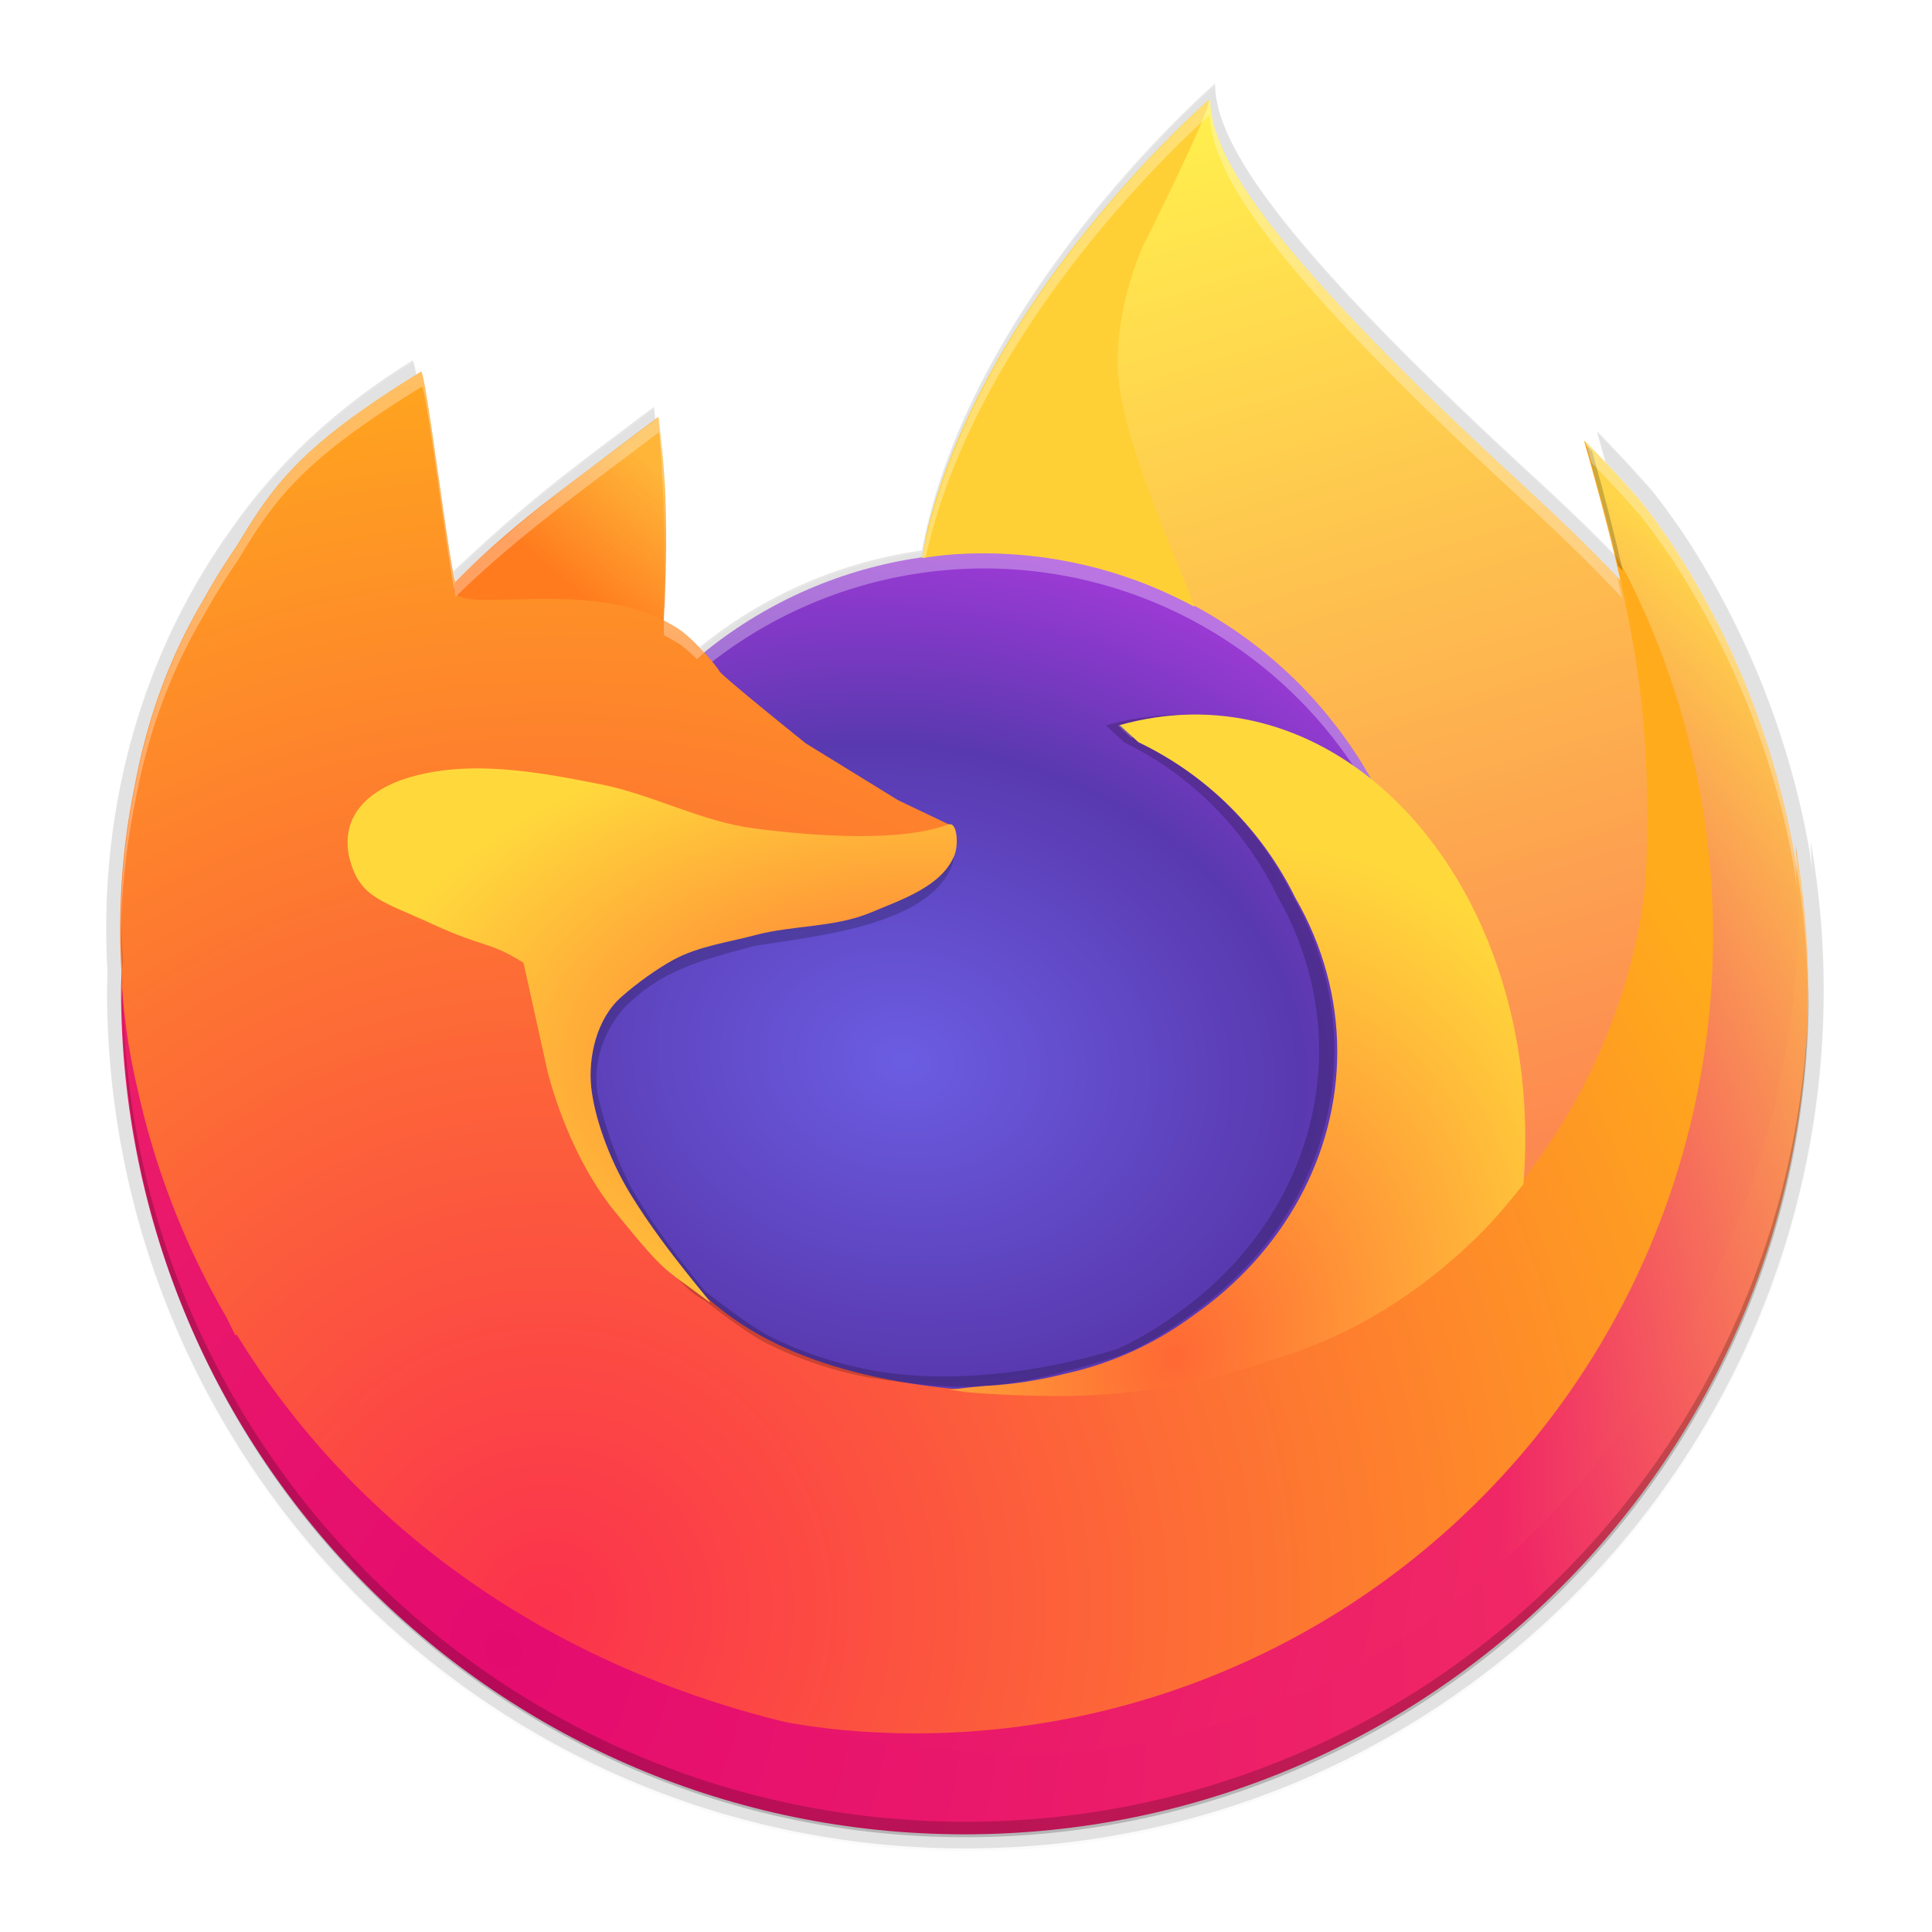 <?xml version="1.0" encoding="UTF-8" standalone="no"?>
<svg
   xmlns:dc="http://purl.org/dc/elements/1.1/"
   xmlns:cc="http://creativecommons.org/ns#"
   xmlns:rdf="http://www.w3.org/1999/02/22-rdf-syntax-ns#"
   xmlns:svg="http://www.w3.org/2000/svg"
   xmlns="http://www.w3.org/2000/svg"
   xmlns:xlink="http://www.w3.org/1999/xlink"
   xmlns:sodipodi="http://sodipodi.sourceforge.net/DTD/sodipodi-0.dtd"
   xmlns:inkscape="http://www.inkscape.org/namespaces/inkscape"
   width="256"
   height="256"
   version="1.1"
   viewBox="0 0 67.73 67.73"
   id="svg228"
   sodipodi:docname="firefox.svg"
   inkscape:version="0.92.4 (5da689c313, 2019-01-14)">
  <sodipodi:namedview
     pagecolor="#ffffff"
     bordercolor="#666666"
     borderopacity="1"
     objecttolerance="10"
     gridtolerance="10"
     guidetolerance="10"
     inkscape:pageopacity="0"
     inkscape:pageshadow="2"
     inkscape:window-width="1920"
     inkscape:window-height="1016"
     id="namedview230"
     showgrid="false"
     inkscape:zoom="3.2773439"
     inkscape:cx="55.234807"
     inkscape:cy="103.58998"
     inkscape:window-x="0"
     inkscape:window-y="27"
     inkscape:window-maximized="1"
     inkscape:current-layer="layer1"
     showguides="false" />
  <defs
     id="defs193">
    <linearGradient
       id="linearGradient1885"
       inkscape:collect="always">
      <stop
         id="stop1881"
         offset="0"
         style="stop-color:#fb324d;stop-opacity:1" />
      <stop
         id="stop1883"
         offset="1"
         style="stop-color:#ffab1c;stop-opacity:1" />
    </linearGradient>
    <linearGradient
       inkscape:collect="always"
       id="linearGradient1858">
      <stop
         style="stop-color:#ff5236;stop-opacity:1"
         offset="0"
         id="stop1854" />
      <stop
         style="stop-color:#ffab1c;stop-opacity:1"
         offset="1"
         id="stop1856" />
    </linearGradient>
    <linearGradient
       inkscape:collect="always"
       id="linearGradient1850">
      <stop
         style="stop-color:#ff7b1e;stop-opacity:1"
         offset="0"
         id="stop1846" />
      <stop
         style="stop-color:#feb83b;stop-opacity:0.886"
         offset="1"
         id="stop1848" />
    </linearGradient>
    <linearGradient
       inkscape:collect="always"
       id="linearGradient1821">
      <stop
         style="stop-color:#e40b6f;stop-opacity:1"
         offset="0"
         id="stop1817" />
      <stop
         id="stop1825"
         offset="0.627"
         style="stop-color:#f02766;stop-opacity:1" />
      <stop
         style="stop-color:#ffd54a;stop-opacity:1"
         offset="1"
         id="stop1819" />
    </linearGradient>
    <radialGradient
       gradientUnits="userSpaceOnUse"
       gradientTransform="matrix(-4.8906e-8,-2.852,3.756,0,674.001,398.263)"
       r="23"
       cy="-2.065"
       cx="26.617"
       id="radialGradient1745">
      <stop
         offset="0"
         id="stop1741"
         style="stop-color:#ff6834;stop-opacity:1" />
      <stop
         style="stop-color:#ffd93c;stop-opacity:1"
         offset="1"
         id="stop1743" />
    </radialGradient>
    <linearGradient
       inkscape:collect="always"
       id="linearGradient1717">
      <stop
         style="stop-color:#6b5de2;stop-opacity:1"
         offset="0"
         id="stop1711" />
      <stop
         id="stop1713"
         offset="0.527"
         style="stop-color:#5939af;stop-opacity:1" />
      <stop
         style="stop-color:#b83ae5;stop-opacity:1"
         offset="1"
         id="stop1715" />
    </linearGradient>
    <linearGradient
       id="linearGradient1110">
      <stop
         offset="0"
         id="stop1106"
         style="stop-color:#5f4ab8;stop-opacity:1" />
      <stop
         style="stop-color:#7471e0;stop-opacity:1"
         id="stop1112"
         offset="0.476" />
      <stop
         offset="1"
         id="stop1108"
         style="stop-color:#af51e1;stop-opacity:1" />
    </linearGradient>
    <linearGradient
       inkscape:collect="always"
       id="linearGradient1806">
      <stop
         style="stop-color:#e9704a;stop-opacity:1"
         offset="0"
         id="stop1802" />
      <stop
         id="stop1810"
         offset="0.683"
         style="stop-color:#f59f3a;stop-opacity:1" />
      <stop
         style="stop-color:#f2b943;stop-opacity:1"
         offset="1"
         id="stop1804" />
    </linearGradient>
    <radialGradient
       id="radialGradient1800"
       cx="26.617"
       cy="-2.065"
       r="23"
       gradientTransform="matrix(-4.8906e-8,-2.852,3.756,0,674.001,398.263)"
       gradientUnits="userSpaceOnUse">
      <stop
         style="stop-color:#f5ae48;stop-opacity:1"
         id="stop1796"
         offset="0" />
      <stop
         id="stop1798"
         offset="1"
         style="stop-color:#f8d776;stop-opacity:1" />
    </radialGradient>
    <radialGradient
       gradientUnits="userSpaceOnUse"
       gradientTransform="matrix(-4.8906e-8,-2.852,3.756,0,674.001,398.263)"
       r="23"
       cy="-2.065"
       cx="26.617"
       id="radialGradient1716">
      <stop
         offset="0"
         id="stop1712"
         style="stop-color:#e28847;stop-opacity:1" />
      <stop
         style="stop-color:#ea9e42;stop-opacity:1"
         offset="1"
         id="stop1714" />
    </radialGradient>
    <linearGradient
       id="linearGradient2891">
      <stop
         style="stop-color:#4048c1;stop-opacity:1"
         id="stop2887"
         offset="0" />
      <stop
         style="stop-color:#b137e2;stop-opacity:1"
         id="stop2889"
         offset="1" />
    </linearGradient>
    <linearGradient
       inkscape:collect="always"
       id="linearGradient2746">
      <stop
         style="stop-color:#fd3f58;stop-opacity:1"
         offset="0"
         id="stop2742" />
      <stop
         id="stop2750"
         offset="0.497"
         style="stop-color:#fd7b4b;stop-opacity:1;" />
      <stop
         style="stop-color:#fde873;stop-opacity:0.992"
         offset="1"
         id="stop2744" />
    </linearGradient>
    <linearGradient
       inkscape:collect="always"
       id="linearGradient2738">
      <stop
         style="stop-color:#fd744c;stop-opacity:0"
         offset="0"
         id="stop2734" />
      <stop
         id="stop2752"
         offset="0.341"
         style="stop-color:#fc8e48;stop-opacity:1;" />
      <stop
         style="stop-color:#f9a779;stop-opacity:1"
         offset="1"
         id="stop2736" />
    </linearGradient>
    <linearGradient
       inkscape:collect="always"
       id="linearGradient2706">
      <stop
         style="stop-color:#feef75;stop-opacity:1"
         offset="0"
         id="stop2702" />
      <stop
         style="stop-color:#f79a60;stop-opacity:1"
         offset="1"
         id="stop2704" />
    </linearGradient>
    <linearGradient
       id="linearGradient2690">
      <stop
         offset="0"
         id="stop2686"
         style="stop-color:#5e5be7;stop-opacity:1" />
      <stop
         offset="1"
         id="stop2688"
         style="stop-color:#ae36dc;stop-opacity:1" />
    </linearGradient>
    <clipPath
       id="clipPath1025"
       clipPathUnits="userSpaceOnUse">
      <path
         d="M 111.941,84 C 99.36,84.145 90.153,83.714 82.625,87.867 c -3.764,2.077 -6.752,5.575 -8.398,9.961 C 72.58,102.214 72,107.424 72,114 v 42 h 160 v -26 c 0,-6.576 -0.58,-11.786 -2.227,-16.172 -0.205,-0.545 -0.479,-1.04 -0.742,-1.543 -0.1,-0.185 -0.178,-0.381 -0.273,-0.566 -1.727,-3.388 -4.255,-6.145 -7.383,-7.871 C 213.846,99.694 204.64,100.145 192.059,100 H 192 151.668 L 135.453,84 h -23.492 z"
         style="fill:#e3dfd5"
         id="path2" />
    </clipPath>
    <clipPath
       id="clipPath1082-3"
       clipPathUnits="userSpaceOnUse">
      <path
         d="M 361.938,-212 C 507.235,-212 528,-191.287 528,-46.125 V 70.125 C 528,215.286 507.235,236 361.938,236 H 214.062 C 68.765,236 48,215.286 48,70.125 V -46.125 C 48,-191.287 68.765,-212 214.062,-212 Z"
         style="fill:#8c59d9"
         id="path5" />
    </clipPath>
    <clipPath
       id="clipPath1082-3-5"
       clipPathUnits="userSpaceOnUse">
      <path
         d="M 361.938,-212 C 507.235,-212 528,-191.287 528,-46.125 V 70.125 C 528,215.286 507.235,236 361.938,236 H 214.062 C 68.765,236 48,215.286 48,70.125 V -46.125 C 48,-191.287 68.765,-212 214.062,-212 Z"
         style="fill:#8c59d9"
         id="path8" />
    </clipPath>
    <clipPath
       id="clipPath1082-3-9"
       clipPathUnits="userSpaceOnUse">
      <path
         d="M 361.938,-212 C 507.235,-212 528,-191.287 528,-46.125 V 70.125 C 528,215.286 507.235,236 361.938,236 H 214.062 C 68.765,236 48,215.286 48,70.125 V -46.125 C 48,-191.287 68.765,-212 214.062,-212 Z"
         style="fill:#8c59d9"
         id="path11" />
    </clipPath>
    <clipPath
       id="clipPath1082-3-3"
       clipPathUnits="userSpaceOnUse">
      <path
         d="M 361.938,-212 C 507.235,-212 528,-191.287 528,-46.125 V 70.125 C 528,215.286 507.235,236 361.938,236 H 214.062 C 68.765,236 48,215.286 48,70.125 V -46.125 C 48,-191.287 68.765,-212 214.062,-212 Z"
         style="fill:#8c59d9"
         id="path14" />
    </clipPath>
    <clipPath
       id="clipPath1082-3-53"
       clipPathUnits="userSpaceOnUse">
      <path
         d="M 361.938,-212 C 507.235,-212 528,-191.287 528,-46.125 V 70.125 C 528,215.286 507.235,236 361.938,236 H 214.062 C 68.765,236 48,215.286 48,70.125 V -46.125 C 48,-191.287 68.765,-212 214.062,-212 Z"
         style="fill:#8c59d9"
         id="path17" />
    </clipPath>
    <clipPath
       id="clipPath1082-3-6"
       clipPathUnits="userSpaceOnUse">
      <path
         d="M 361.938,-212 C 507.235,-212 528,-191.287 528,-46.125 V 70.125 C 528,215.286 507.235,236 361.938,236 H 214.062 C 68.765,236 48,215.286 48,70.125 V -46.125 C 48,-191.287 68.765,-212 214.062,-212 Z"
         style="fill:#8c59d9"
         id="path20" />
    </clipPath>
    <clipPath
       id="clipPath1082-3-91"
       clipPathUnits="userSpaceOnUse">
      <path
         d="M 361.938,-212 C 507.235,-212 528,-191.287 528,-46.125 V 70.125 C 528,215.286 507.235,236 361.938,236 H 214.062 C 68.765,236 48,215.286 48,70.125 V -46.125 C 48,-191.287 68.765,-212 214.062,-212 Z"
         style="fill:#8c59d9"
         id="path23" />
    </clipPath>
    <clipPath
       id="clipPath1025-0"
       clipPathUnits="userSpaceOnUse">
      <path
         style="fill:#8c59d9"
         d="M 329.938,32 C 475.235,32 496,52.713 496,197.875 v 116.25 C 496,459.286 475.235,480 329.938,480 H 182.062 C 36.765,480 16,459.286 16,314.125 V 197.875 C 16,52.713 36.765,32 182.062,32 Z"
         id="path26" />
    </clipPath>
    <clipPath
       id="clipPath4277-8"
       clipPathUnits="userSpaceOnUse">
      <rect
         style="opacity:0.82;fill:#88b637"
         width="512"
         height="512"
         x="0"
         y="0"
         ry="1"
         id="rect29" />
    </clipPath>
    <linearGradient
       id="linearGradient3650-7-9">
      <stop
         style="stop-color:#5884f4"
         id="stop4366"
         offset="0" />
      <stop
         id="stop4368"
         offset="1"
         style="stop-color:#80a3fa" />
    </linearGradient>
    <clipPath
       id="clipPath1082-3-36"
       clipPathUnits="userSpaceOnUse">
      <path
         d="M 361.938,-212 C 507.235,-212 528,-191.287 528,-46.125 V 70.125 C 528,215.286 507.235,236 361.938,236 H 214.062 C 68.765,236 48,215.286 48,70.125 V -46.125 C 48,-191.287 68.765,-212 214.062,-212 Z"
         style="fill:#8c59d9"
         id="path35" />
    </clipPath>
    <clipPath
       id="clipPath983"
       clipPathUnits="userSpaceOnUse">
      <path
         d="M 115.031,44 C 42.383,44 32,54.357 32,126.938 v 58.125 C 32,257.643 42.383,268 115.031,268 H 152 V 44 Z"
         style="fill:#4d4d4d"
         id="path38" />
    </clipPath>
    <clipPath
       id="clipPath1082-3-62"
       clipPathUnits="userSpaceOnUse">
      <path
         d="M 361.938,-212 C 507.235,-212 528,-191.287 528,-46.125 V 70.125 C 528,215.286 507.235,236 361.938,236 H 214.062 C 68.765,236 48,215.286 48,70.125 V -46.125 C 48,-191.287 68.765,-212 214.062,-212 Z"
         style="fill:#8c59d9"
         id="path41" />
    </clipPath>
    <clipPath
       id="clipPath949"
       clipPathUnits="userSpaceOnUse">
      <path
         d="M 329.938,32 C 475.235,32 496,52.713 496,197.875 v 116.25 C 496,459.286 475.235,480 329.938,480 H 182.062 C 36.765,480 16,459.286 16,314.125 V 197.875 C 16,52.713 36.765,32 182.062,32 Z"
         style="fill:#eab305"
         id="path44" />
    </clipPath>
    <clipPath
       id="clipPath954"
       clipPathUnits="userSpaceOnUse">
      <path
         d="M 329.938,32 C 475.235,32 496,52.713 496,197.875 v 116.25 C 496,459.286 475.235,480 329.938,480 H 182.062 C 36.765,480 16,459.286 16,314.125 V 197.875 C 16,52.713 36.765,32 182.062,32 Z"
         style="fill:#eab305"
         id="path47" />
    </clipPath>
    <clipPath
       id="clipPath1082-3-8"
       clipPathUnits="userSpaceOnUse">
      <path
         d="M 361.938,-212 C 507.235,-212 528,-191.287 528,-46.125 V 70.125 C 528,215.286 507.235,236 361.938,236 H 214.062 C 68.765,236 48,215.286 48,70.125 V -46.125 C 48,-191.287 68.765,-212 214.062,-212 Z"
         style="fill:#8c59d9"
         id="path50" />
    </clipPath>
    <clipPath
       id="clipPath1082-3-92"
       clipPathUnits="userSpaceOnUse">
      <path
         d="M 361.938,-212 C 507.235,-212 528,-191.287 528,-46.125 V 70.125 C 528,215.286 507.235,236 361.938,236 H 214.062 C 68.765,236 48,215.286 48,70.125 V -46.125 C 48,-191.287 68.765,-212 214.062,-212 Z"
         style="fill:#8c59d9"
         id="path53" />
    </clipPath>
    <clipPath
       id="clipPath1082"
       clipPathUnits="userSpaceOnUse">
      <path
         d="M 361.938,-212 C 507.235,-212 528,-191.287 528,-46.125 V 70.125 C 528,215.286 507.235,236 361.938,236 H 214.062 C 68.765,236 48,215.286 48,70.125 V -46.125 C 48,-191.287 68.765,-212 214.062,-212 Z"
         style="fill:#8c59d9"
         id="path56" />
    </clipPath>
    <clipPath
       id="clipPath1082-3-361"
       clipPathUnits="userSpaceOnUse">
      <path
         d="M 361.938,-212 C 507.235,-212 528,-191.287 528,-46.125 V 70.125 C 528,215.286 507.235,236 361.938,236 H 214.062 C 68.765,236 48,215.286 48,70.125 V -46.125 C 48,-191.287 68.765,-212 214.062,-212 Z"
         style="fill:#8c59d9"
         id="path59" />
    </clipPath>
    <clipPath
       id="clipPath1079"
       clipPathUnits="userSpaceOnUse">
      <circle
         style="fill:url(#linearGradient1083)"
         cx="213.843"
         cy="146"
         r="55"
         transform="scale(-1,1)"
         id="circle62" />
    </clipPath>
    <clipPath
       id="clipPath984"
       clipPathUnits="userSpaceOnUse">
      <circle
         style="fill:url(#linearGradient1083)"
         cx="213.843"
         cy="146"
         r="55"
         transform="scale(-1,1)"
         id="circle65" />
    </clipPath>
    <clipPath
       id="clipPath988"
       clipPathUnits="userSpaceOnUse">
      <circle
         style="fill:url(#linearGradient1083)"
         cx="213.843"
         cy="146"
         r="55"
         transform="scale(-1,1)"
         id="circle68" />
    </clipPath>
    <clipPath
       id="clipPath992"
       clipPathUnits="userSpaceOnUse">
      <circle
         style="fill:url(#linearGradient1083)"
         cx="213.843"
         cy="146"
         r="55"
         transform="scale(-1,1)"
         id="circle71" />
    </clipPath>
    <clipPath
       id="clipPath1082-3-31"
       clipPathUnits="userSpaceOnUse">
      <path
         d="M 361.938,-212 C 507.235,-212 528,-191.287 528,-46.125 V 70.125 C 528,215.286 507.235,236 361.938,236 H 214.062 C 68.765,236 48,215.286 48,70.125 V -46.125 C 48,-191.287 68.765,-212 214.062,-212 Z"
         style="fill:#8c59d9"
         id="path74" />
    </clipPath>
    <clipPath
       id="clipPath1205"
       clipPathUnits="userSpaceOnUse">
      <path
         d="M 115.031,44 C 42.383,44 32,54.357 32,126.938 v 58.125 c 0,13.772 0.379,25.294 1.482,34.938 H 270.518 C 271.621,210.356 272,198.834 272,185.062 v -58.125 C 272,54.357 261.617,44 188.969,44 Z"
         style="fill:#f1f0e9"
         id="path77" />
    </clipPath>
    <clipPath
       id="clipPath1082-3-4"
       clipPathUnits="userSpaceOnUse">
      <path
         d="M 361.938,-212 C 507.235,-212 528,-191.287 528,-46.125 V 70.125 C 528,215.286 507.235,236 361.938,236 H 214.062 C 68.765,236 48,215.286 48,70.125 V -46.125 C 48,-191.287 68.765,-212 214.062,-212 Z"
         style="fill:#8c59d9"
         id="path80" />
    </clipPath>
    <clipPath
       id="clipPath1082-3-45"
       clipPathUnits="userSpaceOnUse">
      <path
         d="M 361.938,-212 C 507.235,-212 528,-191.287 528,-46.125 V 70.125 C 528,215.286 507.235,236 361.938,236 H 214.062 C 68.765,236 48,215.286 48,70.125 V -46.125 C 48,-191.287 68.765,-212 214.062,-212 Z"
         style="fill:#8c59d9"
         id="path83" />
    </clipPath>
    <clipPath
       id="clipPath1082-3-61"
       clipPathUnits="userSpaceOnUse">
      <path
         d="M 361.938,-212 C 507.235,-212 528,-191.287 528,-46.125 V 70.125 C 528,215.286 507.235,236 361.938,236 H 214.062 C 68.765,236 48,215.286 48,70.125 V -46.125 C 48,-191.287 68.765,-212 214.062,-212 Z"
         style="fill:#8c59d9"
         id="path86" />
    </clipPath>
    <clipPath
       id="clipPath1064"
       clipPathUnits="userSpaceOnUse">
      <path
         style="fill:#a3dbf0"
         d="M 115.031,44 C 42.383,44 32,54.357 32,126.938 v 58.125 c 0,10.166 0.218,19.071 0.768,26.938 3.376,48.301 19.79,56 82.264,56 h 73.938 c 62.473,0 78.887,-7.699 82.264,-56 C 271.782,204.133 272,195.228 272,185.062 v -58.125 C 272,54.357 261.617,44 188.969,44 Z"
         id="path89" />
    </clipPath>
    <clipPath
       id="clipPath1082-3-32"
       clipPathUnits="userSpaceOnUse">
      <path
         d="M 361.938,-212 C 507.235,-212 528,-191.287 528,-46.125 V 70.125 C 528,215.286 507.235,236 361.938,236 H 214.062 C 68.765,236 48,215.286 48,70.125 V -46.125 C 48,-191.287 68.765,-212 214.062,-212 Z"
         style="fill:#8c59d9"
         id="path92" />
    </clipPath>
    <clipPath
       id="clipPath947"
       clipPathUnits="userSpaceOnUse">
      <path
         d="m 191.433,45.067 c 77.492,0 88.567,11.047 88.567,88.467 v 62 C 280,272.953 268.925,284 191.433,284 H 112.567 C 35.075,284 24,272.953 24,195.533 v -62 c 0,-77.42 11.075,-88.467 88.567,-88.467 z"
         style="fill:#a4c1f9"
         id="path95" />
    </clipPath>
    <clipPath
       id="clipPath1082-3-55"
       clipPathUnits="userSpaceOnUse">
      <path
         d="M 361.938,-212 C 507.235,-212 528,-191.287 528,-46.125 V 70.125 C 528,215.286 507.235,236 361.938,236 H 214.062 C 68.765,236 48,215.286 48,70.125 V -46.125 C 48,-191.287 68.765,-212 214.062,-212 Z"
         style="fill:#8c59d9"
         id="path98" />
    </clipPath>
    <clipPath
       id="clipPath991"
       clipPathUnits="userSpaceOnUse">
      <path
         d="M 188.969,44 C 261.617,44 272,54.357 272,126.938 v 58.125 C 272,257.643 261.617,268 188.969,268 h -73.938 C 42.383,268 32,257.643 32,185.062 v -58.125 C 32,54.357 42.383,44 115.031,44 Z"
         style="fill:#6dc7f1"
         id="path101" />
    </clipPath>
    <clipPath
       id="clipPath978"
       clipPathUnits="userSpaceOnUse">
      <path
         d="M 188.969,44 C 261.617,44 272,54.357 272,126.938 v 58.125 C 272,257.643 261.617,268 188.969,268 h -73.938 C 42.383,268 32,257.643 32,185.062 v -58.125 C 32,54.357 42.383,44 115.031,44 Z"
         style="fill:#6dc7f1"
         id="path104" />
    </clipPath>
    <clipPath
       id="clipPath942"
       clipPathUnits="userSpaceOnUse">
      <path
         d="M 188.969,44 C 261.617,44 272,54.357 272,126.938 v 58.125 C 272,257.643 261.617,268 188.969,268 h -73.938 C 42.383,268 32,257.643 32,185.062 v -58.125 C 32,54.357 42.383,44 115.031,44 Z"
         style="fill:#46a926"
         id="path107" />
    </clipPath>
    <clipPath
       id="clipPath1082-3-7"
       clipPathUnits="userSpaceOnUse">
      <path
         d="M 361.938,-212 C 507.235,-212 528,-191.287 528,-46.125 V 70.125 C 528,215.286 507.235,236 361.938,236 H 214.062 C 68.765,236 48,215.286 48,70.125 V -46.125 C 48,-191.287 68.765,-212 214.062,-212 Z"
         style="fill:#8c59d9"
         id="path110" />
    </clipPath>
    <radialGradient
       id="radialGradient3322"
       cx="26.617"
       cy="-2.065"
       r="23"
       gradientTransform="matrix(-4.8906e-8,-2.852,3.756,0,674.001,398.263)"
       gradientUnits="userSpaceOnUse">
      <stop
         id="stop2749"
         offset="0"
         style="stop-color:#c02966;stop-opacity:1" />
      <stop
         style="stop-color:#d92169;stop-opacity:1"
         id="stop4269"
         offset="0.221" />
      <stop
         id="stop2755"
         offset="1"
         style="stop-color:#fde873;stop-opacity:0.992" />
    </radialGradient>
    <clipPath
       id="clipPath1082-3-69"
       clipPathUnits="userSpaceOnUse">
      <path
         d="M 361.938,-212 C 507.235,-212 528,-191.287 528,-46.125 V 70.125 C 528,215.286 507.235,236 361.938,236 H 214.062 C 68.765,236 48,215.286 48,70.125 V -46.125 C 48,-191.287 68.765,-212 214.062,-212 Z"
         style="fill:#8c59d9"
         id="path117" />
    </clipPath>
    <clipPath
       id="clipPath1082-3-452"
       clipPathUnits="userSpaceOnUse">
      <path
         d="M 361.938,-212 C 507.235,-212 528,-191.287 528,-46.125 V 70.125 C 528,215.286 507.235,236 361.938,236 H 214.062 C 68.765,236 48,215.286 48,70.125 V -46.125 C 48,-191.287 68.765,-212 214.062,-212 Z"
         style="fill:#8c59d9"
         id="path120" />
    </clipPath>
    <clipPath
       id="clipPath1082-3-74"
       clipPathUnits="userSpaceOnUse">
      <path
         d="M 361.938,-212 C 507.235,-212 528,-191.287 528,-46.125 V 70.125 C 528,215.286 507.235,236 361.938,236 H 214.062 C 68.765,236 48,215.286 48,70.125 V -46.125 C 48,-191.287 68.765,-212 214.062,-212 Z"
         style="fill:#8c59d9"
         id="path123" />
    </clipPath>
    <clipPath
       id="clipPath1032"
       clipPathUnits="userSpaceOnUse">
      <path
         d="M 188.969,44 C 261.617,44 272,54.357 272,126.938 v 58.125 C 272,257.643 261.617,268 188.969,268 h -73.938 C 42.383,268 32,257.643 32,185.062 v -58.125 C 32,54.357 42.383,44 115.031,44 Z"
         style="fill:#76c22b"
         id="path126" />
    </clipPath>
    <clipPath
       id="clipPath1082-3-0"
       clipPathUnits="userSpaceOnUse">
      <path
         d="M 361.938,-212 C 507.235,-212 528,-191.287 528,-46.125 V 70.125 C 528,215.286 507.235,236 361.938,236 H 214.062 C 68.765,236 48,215.286 48,70.125 V -46.125 C 48,-191.287 68.765,-212 214.062,-212 Z"
         style="fill:#8c59d9"
         id="path129" />
    </clipPath>
    <clipPath
       id="clipPath1082-3-89"
       clipPathUnits="userSpaceOnUse">
      <path
         d="M 361.938,-212 C 507.235,-212 528,-191.287 528,-46.125 V 70.125 C 528,215.286 507.235,236 361.938,236 H 214.062 C 68.765,236 48,215.286 48,70.125 V -46.125 C 48,-191.287 68.765,-212 214.062,-212 Z"
         style="fill:#8c59d9"
         id="path132" />
    </clipPath>
    <clipPath
       id="clipPath951"
       clipPathUnits="userSpaceOnUse">
      <path
         style="fill:#8c59d9"
         d="M 188.969,44 C 261.617,44 272,54.357 272,126.938 v 58.125 C 272,257.643 261.617,268 188.969,268 h -73.938 C 42.383,268 32,257.643 32,185.062 v -58.125 C 32,54.357 42.383,44 115.031,44 Z"
         id="path135" />
    </clipPath>
    <clipPath
       id="clipPath1082-3-64"
       clipPathUnits="userSpaceOnUse">
      <path
         d="M 361.938,-212 C 507.235,-212 528,-191.287 528,-46.125 V 70.125 C 528,215.286 507.235,236 361.938,236 H 214.062 C 68.765,236 48,215.286 48,70.125 V -46.125 C 48,-191.287 68.765,-212 214.062,-212 Z"
         style="fill:#8c59d9"
         id="path138" />
    </clipPath>
    <clipPath
       id="clipPath1082-3-04"
       clipPathUnits="userSpaceOnUse">
      <path
         d="M 361.938,-212 C 507.235,-212 528,-191.287 528,-46.125 V 70.125 C 528,215.286 507.235,236 361.938,236 H 214.062 C 68.765,236 48,215.286 48,70.125 V -46.125 C 48,-191.287 68.765,-212 214.062,-212 Z"
         style="fill:#8c59d9"
         id="path141" />
    </clipPath>
    <clipPath
       id="clipPath1082-3-1"
       clipPathUnits="userSpaceOnUse">
      <path
         d="M 361.938,-212 C 507.235,-212 528,-191.287 528,-46.125 V 70.125 C 528,215.286 507.235,236 361.938,236 H 214.062 C 68.765,236 48,215.286 48,70.125 V -46.125 C 48,-191.287 68.765,-212 214.062,-212 Z"
         style="fill:#8c59d9"
         id="path144" />
    </clipPath>
    <clipPath
       id="clipPath936"
       clipPathUnits="userSpaceOnUse">
      <path
         d="M 329.938,16 C 475.235,16 496,36.713 496,181.875 v 116.25 C 496,443.286 475.235,464 329.938,464 H 182.062 C 36.765,464 16,443.286 16,298.125 V 181.875 C 16,36.713 36.765,16 182.062,16 Z"
         style="fill:#438ae9"
         id="path147" />
    </clipPath>
    <clipPath
       id="clipPath989"
       clipPathUnits="userSpaceOnUse">
      <path
         d="M 115.031,44 C 42.383,44 32,54.357 32,126.938 v 58.125 c 0,72.581 10.383,82.938 83.031,82.938 h 73.938 C 261.617,268 272,257.643 272,185.062 V 126.938 C 272,54.357 261.617,44 188.969,44 Z"
         style="fill:url(#linearGradient993)"
         id="path150" />
    </clipPath>
    <clipPath
       id="clipPath1082-3-72"
       clipPathUnits="userSpaceOnUse">
      <path
         d="M 361.938,-212 C 507.235,-212 528,-191.287 528,-46.125 V 70.125 C 528,215.286 507.235,236 361.938,236 H 214.062 C 68.765,236 48,215.286 48,70.125 V -46.125 C 48,-191.287 68.765,-212 214.062,-212 Z"
         style="fill:#8c59d9"
         id="path153" />
    </clipPath>
    <clipPath
       id="clipPath1082-3-06"
       clipPathUnits="userSpaceOnUse">
      <path
         d="M 361.938,-212 C 507.235,-212 528,-191.287 528,-46.125 V 70.125 C 528,215.286 507.235,236 361.938,236 H 214.062 C 68.765,236 48,215.286 48,70.125 V -46.125 C 48,-191.287 68.765,-212 214.062,-212 Z"
         style="fill:#8c59d9"
         id="path156" />
    </clipPath>
    <clipPath
       id="clipPath1082-3-59"
       clipPathUnits="userSpaceOnUse">
      <path
         d="M 361.938,-212 C 507.235,-212 528,-191.287 528,-46.125 V 70.125 C 528,215.286 507.235,236 361.938,236 H 214.062 C 68.765,236 48,215.286 48,70.125 V -46.125 C 48,-191.287 68.765,-212 214.062,-212 Z"
         style="fill:#8c59d9"
         id="path159" />
    </clipPath>
    <clipPath
       id="clipPath1221"
       clipPathUnits="userSpaceOnUse">
      <path
         d="M 188.969,44 C 261.617,44 272,54.357 272,126.938 v 58.125 C 272,257.643 261.617,268 188.969,268 h -73.938 C 42.383,268 32,257.643 32,185.062 v -58.125 C 32,54.357 42.383,44 115.031,44 Z"
         style="opacity:0.1;fill:#da1636"
         id="path162" />
    </clipPath>
    <clipPath
       id="clipPath936-0"
       clipPathUnits="userSpaceOnUse">
      <path
         d="M 329.938,16 C 475.235,16 496,36.713 496,181.875 v 116.25 C 496,443.286 475.235,464 329.938,464 H 182.062 C 36.765,464 16,443.286 16,298.125 V 181.875 C 16,36.713 36.765,16 182.062,16 Z"
         style="fill:#438ae9"
         id="path165" />
    </clipPath>
    <clipPath
       id="clipPath1082-3-367"
       clipPathUnits="userSpaceOnUse">
      <path
         d="M 361.938,-212 C 507.235,-212 528,-191.287 528,-46.125 V 70.125 C 528,215.286 507.235,236 361.938,236 H 214.062 C 68.765,236 48,215.286 48,70.125 V -46.125 C 48,-191.287 68.765,-212 214.062,-212 Z"
         style="fill:#8c59d9"
         id="path168" />
    </clipPath>
    <clipPath
       id="clipPath1221-5"
       clipPathUnits="userSpaceOnUse">
      <path
         d="M 188.969,44 C 261.617,44 272,54.357 272,126.938 v 58.125 C 272,257.643 261.617,268 188.969,268 h -73.938 C 42.383,268 32,257.643 32,185.062 v -58.125 C 32,54.357 42.383,44 115.031,44 Z"
         style="opacity:0.1;fill:#da1636"
         id="path171" />
    </clipPath>
    <clipPath
       id="clipPath936-2"
       clipPathUnits="userSpaceOnUse">
      <path
         d="M 329.938,16 C 475.235,16 496,36.713 496,181.875 v 116.25 C 496,443.286 475.235,464 329.938,464 H 182.062 C 36.765,464 16,443.286 16,298.125 V 181.875 C 16,36.713 36.765,16 182.062,16 Z"
         style="fill:#438ae9"
         id="path174" />
    </clipPath>
    <filter
       style="color-interpolation-filters:sRGB"
       id="filter1140"
       width="2.62"
       height="2.62"
       x="-.81"
       y="-.81">
      <feGaussianBlur
         id="feGaussianBlur1142"
         stdDeviation="2.7" />
    </filter>
    <filter
       style="color-interpolation-filters:sRGB"
       id="filter1136"
       width="2.62"
       height="2.62"
       x="-.81"
       y="-.81">
      <feGaussianBlur
         id="feGaussianBlur1138"
         stdDeviation="2.7" />
    </filter>
    <filter
       style="color-interpolation-filters:sRGB"
       id="filter1132"
       width="2.62"
       height="2.62"
       x="-.81"
       y="-.81">
      <feGaussianBlur
         id="feGaussianBlur1134"
         stdDeviation="2.7" />
    </filter>
    <filter
       style="color-interpolation-filters:sRGB"
       id="filter1128"
       width="2.62"
       height="2.62"
       x="-.81"
       y="-.81">
      <feGaussianBlur
         id="feGaussianBlur1130"
         stdDeviation="2.7" />
    </filter>
    <linearGradient
       id="linearGradient11065"
       x1="104"
       x2="200"
       y1="44"
       y2="268"
       gradientTransform="matrix(0.265,0,0,0.265,-6.151,220.601)"
       gradientUnits="userSpaceOnUse"
       xlink:href="#linearGradient4195" />
    <linearGradient
       id="linearGradient4195">
      <stop
         style="stop-color:#8c59d9"
         id="stop4197"
         offset="0" />
      <stop
         style="stop-color:#a7a7f1"
         id="stop4199"
         offset="1" />
    </linearGradient>
    <filter
       style="color-interpolation-filters:sRGB"
       id="filter11191"
       width="1.024"
       height="1.024"
       x="-.01"
       y="-.01">
      <feGaussianBlur
         id="feGaussianBlur11193"
         stdDeviation="1.12" />
    </filter>
    <filter
       style="color-interpolation-filters:sRGB"
       id="filter11210"
       width="1.096"
       height="1.096"
       x="-.05"
       y="-.05">
      <feGaussianBlur
         id="feGaussianBlur11212"
         stdDeviation="4.48" />
    </filter>
    <radialGradient
       gradientUnits="userSpaceOnUse"
       gradientTransform="matrix(0.024,0.001,-0.002,0.036,346.132,584.428)"
       r="450.875"
       fx="-14509.281"
       cy="-8329.079"
       cx="-14480.522"
       id="radial-gradient-367">
      <stop
         id="stop993"
         stop-color="#ffea00"
         offset="0.045" />
      <stop
         id="stop995"
         stop-color="#ffde00"
         offset="0.12" />
      <stop
         id="stop997"
         stop-color="#ffbf00"
         offset="0.254" />
      <stop
         id="stop999"
         stop-color="#ff8e00"
         offset="0.429" />
      <stop
         id="stop1001"
         stop-color="#ff272d"
         offset="0.769" />
      <stop
         id="stop1003"
         stop-color="#e0255a"
         offset="0.872" />
      <stop
         id="stop1005"
         stop-color="#cc2477"
         offset="0.953" />
      <stop
         id="stop1007"
         stop-color="#c42482"
         offset="1" />
    </radialGradient>
    <radialGradient
       gradientUnits="userSpaceOnUse"
       gradientTransform="matrix(0.039,0.004,-0.004,0.039,311.314,557.106)"
       r="266.886"
       cy="-6516.556"
       cx="-8260.94"
       id="radial-gradient-3-3">
      <stop
         id="stop1034"
         stop-color="#ffea00"
         offset="0.003" />
      <stop
         id="stop1036"
         stop-color="#ff272d"
         offset="0.497" />
      <stop
         id="stop1038"
         stop-color="#c42482"
         offset="1" />
    </radialGradient>
    <radialGradient
       gradientUnits="userSpaceOnUse"
       gradientTransform="matrix(0.035,-0.017,0.017,0.035,398.486,361.761)"
       r="445.678"
       cy="-6772.468"
       cx="-8285.087"
       id="radial-gradient-4-5">
      <stop
         id="stop1041"
         stop-color="#ffe900"
         offset="0.003" />
      <stop
         id="stop1043"
         stop-color="#ffaf0e"
         offset="0.157" />
      <stop
         id="stop1045"
         stop-color="#ff7a1b"
         offset="0.316" />
      <stop
         id="stop1047"
         stop-color="#ff4e26"
         offset="0.472" />
      <stop
         id="stop1049"
         stop-color="#ff2c2e"
         offset="0.621" />
      <stop
         id="stop1051"
         stop-color="#ff1434"
         offset="0.762" />
      <stop
         id="stop1053"
         stop-color="#ff0538"
         offset="0.892" />
      <stop
         id="stop1055"
         stop-color="#ff0039"
         offset="1" />
    </radialGradient>
    <radialGradient
       gradientUnits="userSpaceOnUse"
       gradientTransform="matrix(0.039,0.004,-0.004,0.039,311.314,557.106)"
       r="408.958"
       cy="-6359.332"
       cx="-8222.051"
       id="radial-gradient-5-6">
      <stop
         id="stop1058"
         stop-color="#ff272d"
         offset="0.003" />
      <stop
         id="stop1060"
         stop-color="#c42482"
         offset="0.497" />
      <stop
         id="stop1062"
         stop-color="#620700"
         offset="0.986" />
    </radialGradient>
    <radialGradient
       gradientUnits="userSpaceOnUse"
       r="782.18"
       fy="382.212"
       fx="778.167"
       cy="396.041"
       cx="750.189"
       id="radial-gradient-6-2"
       gradientTransform="matrix(0.032,0,0,0.032,-17.144,250.947)">
      <stop
         id="stop1065"
         stop-color="#ffea00"
         offset="0.156" />
      <stop
         id="stop1067"
         stop-color="#ffde00"
         offset="0.231" />
      <stop
         id="stop1069"
         stop-color="#ffbf00"
         offset="0.365" />
      <stop
         id="stop1071"
         stop-color="#ff8e00"
         offset="0.541" />
      <stop
         id="stop1073"
         stop-color="#ff272d"
         offset="0.763" />
      <stop
         id="stop1075"
         stop-color="#f92433"
         offset="0.796" />
      <stop
         id="stop1077"
         stop-color="#e91c45"
         offset="0.841" />
      <stop
         id="stop1079"
         stop-color="#cf0e62"
         offset="0.893" />
      <stop
         id="stop1081"
         stop-color="#b5007f"
         offset="0.935" />
    </radialGradient>
    <radialGradient
       gradientUnits="userSpaceOnUse"
       r="923.615"
       cy="3.289"
       cx="691.339"
       id="radial-gradient-7-9"
       gradientTransform="matrix(0.147,0,0,0.147,-224.383,81.352)">
      <stop
         id="stop1084"
         stop-color="#ffea00"
         offset="0.279" />
      <stop
         id="stop1086"
         stop-color="#fd0"
         offset="0.402" />
      <stop
         id="stop1088"
         stop-color="#ffba00"
         offset="0.63" />
      <stop
         id="stop1090"
         stop-color="#ff9100"
         offset="0.856" />
      <stop
         id="stop1092"
         stop-color="#ff6711"
         offset="0.933" />
      <stop
         id="stop1094"
         stop-color="#ff4a1d"
         offset="0.994" />
    </radialGradient>
    <linearGradient
       id="linear-gradient-2"
       x1="-8944.65"
       x2="-8660.289"
       y1="-6677.742"
       y2="-6750.226"
       gradientTransform="matrix(0.039,0.004,-0.004,0.039,311.314,557.106)"
       gradientUnits="userSpaceOnUse">
      <stop
         id="stop106"
         offset="0"
         stop-color="#c42482"
         stop-opacity=".5" />
      <stop
         id="stop108"
         offset=".474"
         stop-color="#ff272d"
         stop-opacity=".5" />
      <stop
         id="stop110"
         offset=".486"
         stop-color="#ff2c2c"
         stop-opacity=".513" />
      <stop
         id="stop112"
         offset=".675"
         stop-color="#ff7a1a"
         stop-opacity=".72" />
      <stop
         id="stop114"
         offset=".829"
         stop-color="#ffb20d"
         stop-opacity=".871" />
      <stop
         id="stop116"
         offset=".942"
         stop-color="#ffd605"
         stop-opacity=".964" />
      <stop
         id="stop118"
         offset="1"
         stop-color="#ffe302" />
    </linearGradient>
    <linearGradient
       id="linear-gradient-3"
       x1="245.347"
       x2="190.775"
       y1="-1082.012"
       y2="-1221.859"
       gradientTransform="matrix(0.032,0.003,-0.003,0.032,-22.685,292.863)"
       gradientUnits="userSpaceOnUse">
      <stop
         id="stop121"
         offset="0"
         stop-color="#891551"
         stop-opacity=".6" />
      <stop
         id="stop123"
         offset="1"
         stop-color="#c42482"
         stop-opacity="0" />
    </linearGradient>
    <linearGradient
       id="linear-gradient-4"
       x1="22.04"
       x2="116.148"
       y1="718.827"
       y2="825.714"
       gradientTransform="matrix(0.032,0.003,-0.003,0.032,-7.4,243.085)"
       gradientUnits="userSpaceOnUse">
      <stop
         id="stop126"
         offset=".005"
         stop-color="#891551"
         stop-opacity=".5" />
      <stop
         id="stop128"
         offset=".484"
         stop-color="#ff272d"
         stop-opacity=".5" />
      <stop
         id="stop130"
         offset="1"
         stop-color="#ff272d"
         stop-opacity="0" />
    </linearGradient>
    <linearGradient
       id="linear-gradient-5"
       x1="200.104"
       x2="200.171"
       y1="904.616"
       y2="829.835"
       gradientTransform="matrix(0.032,0.003,-0.003,0.032,-4.243,240.932)"
       gradientUnits="userSpaceOnUse">
      <stop
         id="stop133"
         offset="0"
         stop-color="#c42482" />
      <stop
         id="stop135"
         offset=".083"
         stop-color="#c42482"
         stop-opacity=".81" />
      <stop
         id="stop137"
         offset=".206"
         stop-color="#c42482"
         stop-opacity=".565" />
      <stop
         id="stop139"
         offset=".328"
         stop-color="#c42482"
         stop-opacity=".362" />
      <stop
         id="stop141"
         offset=".447"
         stop-color="#c42482"
         stop-opacity=".204" />
      <stop
         id="stop143"
         offset=".562"
         stop-color="#c42482"
         stop-opacity=".091" />
      <stop
         id="stop145"
         offset=".673"
         stop-color="#c42482"
         stop-opacity=".023" />
      <stop
         id="stop147"
         offset=".773"
         stop-color="#c42482"
         stop-opacity="0" />
    </linearGradient>
    <linearGradient
       id="linear-gradient-7"
       x1="715.885"
       x2="571.098"
       y1="431.21"
       y2="819.96"
       gradientUnits="userSpaceOnUse"
       gradientTransform="matrix(0.032,0,0,0.032,-17.144,250.947)">
      <stop
         id="stop169"
         offset="0"
         stop-color="#ff8e00" />
      <stop
         id="stop171"
         offset=".04"
         stop-color="#ff8e00"
         stop-opacity=".858" />
      <stop
         id="stop173"
         offset=".084"
         stop-color="#ff8e00"
         stop-opacity=".729" />
      <stop
         id="stop175"
         offset=".13"
         stop-color="#ff8e00"
         stop-opacity=".628" />
      <stop
         id="stop177"
         offset=".178"
         stop-color="#ff8e00"
         stop-opacity=".557" />
      <stop
         id="stop179"
         offset=".227"
         stop-color="#ff8e00"
         stop-opacity=".514" />
      <stop
         id="stop181"
         offset=".282"
         stop-color="#ff8e00"
         stop-opacity=".5" />
      <stop
         id="stop183"
         offset=".389"
         stop-color="#ff8e00"
         stop-opacity=".478" />
      <stop
         id="stop185"
         offset=".524"
         stop-color="#ff8e00"
         stop-opacity=".416" />
      <stop
         id="stop187"
         offset=".676"
         stop-color="#ff8e00"
         stop-opacity=".314" />
      <stop
         id="stop189"
         offset=".838"
         stop-color="#ff8e00"
         stop-opacity=".172" />
      <stop
         id="stop191"
         offset="1"
         stop-color="#ff8e00"
         stop-opacity="0" />
    </linearGradient>
    <radialGradient
       inkscape:collect="always"
       xlink:href="#linearGradient1103"
       id="radialGradient1095"
       gradientUnits="userSpaceOnUse"
       gradientTransform="matrix(0.295,0.538,-0.293,0.161,53.691,-22.345)"
       cx="25.661"
       cy="81.989"
       fx="25.661"
       fy="81.989"
       r="50.711" />
    <linearGradient
       id="linearGradient1103"
       inkscape:collect="always">
      <stop
         id="stop1097"
         offset="0"
         style="stop-color:#af46d2;stop-opacity:1;" />
      <stop
         style="stop-color:#755ade;stop-opacity:1;"
         offset="0.873"
         id="stop1099" />
      <stop
         id="stop1101"
         offset="1"
         style="stop-color:#6c4998;stop-opacity:1" />
    </linearGradient>
    <radialGradient
       inkscape:collect="always"
       xlink:href="#linearGradient2690"
       id="radialGradient2694"
       gradientUnits="userSpaceOnUse"
       gradientTransform="matrix(0.775,-0.299,0.392,1.015,-104.285,-6.62)"
       cx="-10.382"
       cy="261.476"
       fx="-10.382"
       fy="261.476"
       r="6.997" />
    <radialGradient
       inkscape:collect="always"
       xlink:href="#linearGradient2746"
       id="radialGradient2748"
       cx="-65.551"
       cy="143.331"
       fx="-65.551"
       fy="143.331"
       r="49.948"
       gradientTransform="matrix(2.752,1.028,-1.175,3.145,412.09,-201.961)"
       gradientUnits="userSpaceOnUse" />
    <radialGradient
       inkscape:collect="always"
       xlink:href="#linearGradient2746"
       id="radialGradient2762"
       gradientUnits="userSpaceOnUse"
       gradientTransform="matrix(0.798,0.047,-0.059,1.001,-34.027,-88.831)"
       cx="-65.551"
       cy="143.331"
       fx="-65.551"
       fy="143.331"
       r="49.948" />
    <linearGradient
       inkscape:collect="always"
       xlink:href="#linearGradient2738"
       id="linearGradient2822"
       gradientUnits="userSpaceOnUse"
       x1="-21.724"
       y1="254.418"
       x2="-10.303"
       y2="257.76"
       gradientTransform="matrix(3.78,0,0,3.78,0,-866.562)" />
    <linearGradient
       inkscape:collect="always"
       xlink:href="#linearGradient2706"
       id="linearGradient2919"
       gradientUnits="userSpaceOnUse"
       gradientTransform="matrix(8.199,0,0,8.199,-93.659,-1993.227)"
       x1="-6.534"
       y1="246.884"
       x2="0.009"
       y2="260.022" />
    <radialGradient
       inkscape:collect="always"
       xlink:href="#linearGradient2891"
       id="radialGradient2921"
       gradientUnits="userSpaceOnUse"
       gradientTransform="matrix(1.563,-1.722,1.329,1.206,-378.684,-64.205)"
       cx="-10.382"
       cy="261.476"
       fx="-10.382"
       fy="261.476"
       r="6.997" />
    <filter
       inkscape:collect="always"
       style="color-interpolation-filters:sRGB"
       id="filter2945"
       x="-0.012"
       width="1.024"
       y="-0.012"
       height="1.024">
      <feGaussianBlur
         inkscape:collect="always"
         stdDeviation="0.298"
         id="feGaussianBlur2947" />
    </filter>
    <filter
       inkscape:collect="always"
       style="color-interpolation-filters:sRGB"
       id="filter2983"
       x="-0.049"
       width="1.097"
       y="-0.047"
       height="1.095">
      <feGaussianBlur
         inkscape:collect="always"
         stdDeviation="1.19"
         id="feGaussianBlur2985" />
    </filter>
    <radialGradient
       inkscape:collect="always"
       xlink:href="#linearGradient2746"
       id="radialGradient1775"
       gradientUnits="userSpaceOnUse"
       gradientTransform="matrix(2.752,1.028,-1.175,3.145,412.09,-201.961)"
       cx="-65.551"
       cy="143.331"
       fx="-65.551"
       fy="143.331"
       r="49.948" />
    <radialGradient
       inkscape:collect="always"
       xlink:href="#linearGradient1806"
       id="radialGradient1808"
       cx="10.066"
       cy="266.981"
       fx="10.066"
       fy="266.981"
       r="14.18"
       gradientTransform="matrix(0.612,1.704,-1.524,0.547,406.551,94.447)"
       gradientUnits="userSpaceOnUse" />
    <radialGradient
       id="radialGradient1800-6"
       cx="26.617"
       cy="-2.065"
       r="23"
       gradientTransform="matrix(-4.8906e-8,-2.852,3.756,0,674.001,398.263)"
       gradientUnits="userSpaceOnUse">
      <stop
         style="stop-color:#ffee4b;stop-opacity:1"
         id="stop1796-7"
         offset="0" />
      <stop
         id="stop1798-5"
         offset="1"
         style="stop-color:#fc884e;stop-opacity:1" />
    </radialGradient>
    <radialGradient
       inkscape:collect="always"
       xlink:href="#linearGradient1717"
       id="radialGradient1707"
       cx="30.867"
       cy="266.353"
       fx="30.867"
       fy="266.353"
       r="15.567"
       gradientUnits="userSpaceOnUse"
       gradientTransform="matrix(1.692,0.25,-0.197,1.336,31.921,-97.088)" />
    <linearGradient
       inkscape:collect="always"
       xlink:href="#radialGradient1800-6"
       id="linearGradient1725"
       x1="41.629"
       y1="233.286"
       x2="52.605"
       y2="269.402"
       gradientUnits="userSpaceOnUse"
       gradientTransform="translate(0.794)" />
    <radialGradient
       inkscape:collect="always"
       xlink:href="#radialGradient1745"
       id="radialGradient1739"
       cx="32.001"
       cy="266.517"
       fx="32.001"
       fy="266.517"
       r="20.61"
       gradientTransform="matrix(1,0,0,0.593,0,108.527)"
       gradientUnits="userSpaceOnUse" />
    <radialGradient
       inkscape:collect="always"
       xlink:href="#radialGradient1745"
       id="radialGradient1751"
       gradientUnits="userSpaceOnUse"
       gradientTransform="matrix(1,0,0,0.593,0,108.527)"
       cx="32.001"
       cy="266.517"
       fx="32.001"
       fy="266.517"
       r="20.61" />
    <radialGradient
       inkscape:collect="always"
       xlink:href="#radialGradient1745-6"
       id="radialGradient1749-3"
       cx="152.167"
       cy="162.721"
       fx="152.167"
       fy="162.721"
       r="42.429"
       gradientTransform="matrix(0.787,-1.482,1.188,0.631,-160.772,302.443)"
       gradientUnits="userSpaceOnUse" />
    <radialGradient
       gradientUnits="userSpaceOnUse"
       gradientTransform="matrix(-4.8906e-8,-2.852,3.756,0,674.001,398.263)"
       r="23"
       cy="-2.065"
       cx="26.617"
       id="radialGradient1745-6">
      <stop
         offset="0"
         id="stop1741-7"
         style="stop-color:#ff6834;stop-opacity:1" />
      <stop
         style="stop-color:#ffd93c;stop-opacity:1"
         offset="1"
         id="stop1743-5" />
    </radialGradient>
    <radialGradient
       inkscape:collect="always"
       xlink:href="#linearGradient1821"
       id="radialGradient1823"
       cx="-31.102"
       cy="113.105"
       fx="-31.102"
       fy="113.105"
       r="29.632"
       gradientTransform="matrix(1.815,-0.626,0.704,2.041,-54.66,-142.686)"
       gradientUnits="userSpaceOnUse" />
    <linearGradient
       inkscape:collect="always"
       xlink:href="#linearGradient1850"
       id="linearGradient1852"
       x1="-29.856"
       y1="69.704"
       x2="-26.557"
       y2="65.835"
       gradientUnits="userSpaceOnUse" />
    <radialGradient
       inkscape:collect="always"
       xlink:href="#linearGradient1858"
       id="radialGradient1876"
       cx="47.876"
       cy="175.051"
       fx="47.876"
       fy="175.051"
       r="108.351"
       gradientTransform="matrix(1.58,0.371,-0.119,0.508,-10.068,66.652)"
       gradientUnits="userSpaceOnUse" />
    <radialGradient
       inkscape:collect="always"
       xlink:href="#linearGradient1885"
       id="radialGradient1879"
       gradientUnits="userSpaceOnUse"
       gradientTransform="matrix(1.489,-0.663,0.653,1.467,-178.237,-69.952)"
       cx="68.19"
       cy="223.967"
       fx="68.19"
       fy="223.967"
       r="108.351" />
    <radialGradient
       inkscape:collect="always"
       xlink:href="#linearGradient1821"
       id="radialGradient1927"
       gradientUnits="userSpaceOnUse"
       gradientTransform="matrix(0.395,-0.176,0.173,0.389,-95.68,31.157)"
       cx="68.19"
       cy="223.967"
       fx="68.19"
       fy="223.967"
       r="108.351" />
    <radialGradient
       inkscape:collect="always"
       xlink:href="#linearGradient1821"
       id="radialGradient1963"
       gradientUnits="userSpaceOnUse"
       gradientTransform="matrix(0.454,-0.234,0.195,0.378,-104.622,37.491)"
       cx="68.19"
       cy="223.967"
       fx="68.19"
       fy="223.967"
       r="108.351" />
    <radialGradient
       inkscape:collect="always"
       xlink:href="#radialGradient1745-6"
       id="radialGradient1965"
       gradientUnits="userSpaceOnUse"
       gradientTransform="matrix(0.787,-1.482,1.188,0.631,-160.772,302.443)"
       cx="152.167"
       cy="162.721"
       fx="152.167"
       fy="162.721"
       r="42.429" />
  </defs>
  <g
     id="layer1"
     transform="translate(0,-229.267)">
    <path
       inkscape:connector-curvature="0"
       id="path2949"
       d="m 41.902,231.909 c 0,0 -8.395,7.258 -10.02,15.958 a 15.448,15.448 0 0 0 -8.598,4.195 c -0.154,-0.146 -0.303,-0.301 -0.453,-0.453 0.167,-3.848 0.127,-6.421 -0.104,-8.652 -3.359,2.53 -4.23,3.165 -7.031,5.779 -0.148,0.138 -1.063,-7.481 -1.224,-7.358 -1.2e-4,8e-5 -4e-4,-8e-5 -5.2e-4,0 -1.245,0.761 -2.338,1.593 -3.307,2.476 -0.1,0.089 -0.199,0.18 -0.296,0.271 -0.056,0.053 -0.112,0.107 -0.167,0.16 -0.041,0.041 -0.085,0.08 -0.126,0.121 -0.032,0.032 -0.062,0.066 -0.094,0.098 -0.833,0.834 -1.562,1.71 -2.196,2.616 -3.178,4.429 -4.558,9.778 -4.24,15.164 -0.005,0.197 -0.013,0.398 -0.017,0.592 0,16.213 13.134,29.356 29.336,29.356 16.202,0 29.336,-13.143 29.336,-29.356 0,-1.707 -0.152,-3.41 -0.449,-5.091 0.023,0.338 0.038,0.676 0.048,1.014 -0.001,-0.021 -0.003,-0.041 -0.004,-0.062 -0.021,-0.181 -0.042,-0.361 -0.066,-0.542 -0.166,-0.955 -0.381,-1.901 -0.642,-2.835 -0.262,-0.934 -0.57,-1.854 -0.924,-2.758 -0.354,-0.903 -0.754,-1.789 -1.198,-2.652 -0.444,-0.864 -0.931,-1.705 -1.46,-2.52 -0.359,-0.534 -0.735,-1.056 -1.129,-1.566 -0.595,-0.677 -1.23,-1.364 -1.928,-2.079 0.543,1.895 0.96,3.494 1.28,4.93 -1.041,-1.107 -2.133,-2.169 -3.28,-3.223 -8.636,-7.934 -11.048,-11.476 -11.048,-13.582 z m 6.113,41.962 c -0.319,0.2 -0.644,0.389 -0.977,0.568 z"
       style="opacity:0.1;fill:#000000;fill-opacity:1;stroke-width:0.086;filter:url(#filter2983)"
       transform="matrix(1.026,0,0,1.026,-0.382,-5.664)" />
    <path
       style="opacity:0.1;fill:#000000;fill-opacity:1;stroke-width:0.086;filter:url(#filter2945)"
       d="m 41.902,231.909 c 0,0 -8.395,7.258 -10.02,15.958 a 15.448,15.448 0 0 0 -8.598,4.195 c -0.154,-0.146 -0.303,-0.301 -0.453,-0.453 0.167,-3.848 0.127,-6.421 -0.104,-8.652 -3.359,2.53 -4.23,3.165 -7.031,5.779 -0.148,0.138 -1.063,-7.481 -1.224,-7.358 -1.2e-4,8e-5 -4e-4,-8e-5 -5.2e-4,0 -1.245,0.761 -2.338,1.593 -3.307,2.476 -0.1,0.089 -0.199,0.18 -0.296,0.271 -0.056,0.053 -0.112,0.107 -0.167,0.16 -0.041,0.041 -0.085,0.08 -0.126,0.121 -0.032,0.032 -0.062,0.066 -0.094,0.098 -0.833,0.834 -1.562,1.71 -2.196,2.616 -3.178,4.429 -4.558,9.778 -4.24,15.164 -0.005,0.197 -0.013,0.398 -0.017,0.592 0,16.213 13.134,29.356 29.336,29.356 16.202,0 29.336,-13.143 29.336,-29.356 0,-1.707 -0.152,-3.41 -0.449,-5.091 0.023,0.338 0.038,0.676 0.048,1.014 -0.001,-0.021 -0.003,-0.041 -0.004,-0.062 -0.021,-0.181 -0.042,-0.361 -0.066,-0.542 -0.166,-0.955 -0.381,-1.901 -0.642,-2.835 -0.262,-0.934 -0.57,-1.854 -0.924,-2.758 -0.354,-0.903 -0.754,-1.789 -1.198,-2.652 -0.444,-0.864 -0.931,-1.705 -1.46,-2.52 -0.359,-0.534 -0.735,-1.056 -1.129,-1.566 -0.595,-0.677 -1.23,-1.364 -1.928,-2.079 0.543,1.895 0.96,3.494 1.28,4.93 -1.041,-1.107 -2.133,-2.169 -3.28,-3.223 -8.636,-7.934 -11.048,-11.476 -11.048,-13.582 z m 6.113,41.962 c -0.319,0.2 -0.644,0.389 -0.977,0.568 z"
       id="path2939"
       inkscape:connector-curvature="0"
       transform="matrix(1.026,0,0,1.026,-0.382,-5.664)" />
    <path
       inkscape:connector-curvature="0"
       id="path2935"
       d="m 42.596,232.196 c 0,0 -8.611,7.444 -10.277,16.367 a 15.845,15.845 0 0 0 -8.819,4.303 c -0.157,-0.15 -0.311,-0.309 -0.465,-0.465 0.171,-3.947 0.13,-6.586 -0.107,-8.874 -3.445,2.595 -4.339,3.246 -7.211,5.928 -0.152,0.142 -1.09,-7.673 -1.255,-7.547 -1.23e-4,8e-5 -4.11e-4,-8e-5 -5.34e-4,0 -1.277,0.781 -2.398,1.634 -3.392,2.539 -0.103,0.092 -0.204,0.184 -0.303,0.278 -0.058,0.055 -0.114,0.11 -0.171,0.165 -0.042,0.042 -0.087,0.082 -0.129,0.124 -0.033,0.033 -0.063,0.068 -0.096,0.101 -0.855,0.856 -1.602,1.754 -2.252,2.683 -3.259,4.543 -4.675,10.029 -4.349,15.553 -0.006,0.202 -0.014,0.408 -0.017,0.607 0,16.629 13.471,30.109 30.089,30.109 16.618,0 30.089,-13.48 30.089,-30.109 0,-1.751 -0.156,-3.498 -0.461,-5.222 0.023,0.346 0.039,0.693 0.049,1.04 -10e-4,-0.021 -0.003,-0.042 -0.004,-0.064 -0.021,-0.185 -0.043,-0.371 -0.068,-0.556 -0.17,-0.98 -0.39,-1.95 -0.659,-2.908 -0.268,-0.958 -0.584,-1.902 -0.948,-2.828 -0.364,-0.927 -0.774,-1.835 -1.229,-2.721 -0.455,-0.886 -0.955,-1.749 -1.497,-2.585 -0.368,-0.548 -0.754,-1.083 -1.158,-1.606 -0.61,-0.695 -1.261,-1.399 -1.978,-2.132 0.557,1.943 0.984,3.584 1.313,5.057 -1.068,-1.135 -2.187,-2.225 -3.364,-3.306 -8.858,-8.138 -11.331,-11.77 -11.331,-13.931 z m 6.27,43.039 c -0.327,0.205 -0.661,0.399 -1.002,0.582 z"
       style="opacity:0.1;fill:#000000;fill-opacity:1;stroke-width:0.088" />
    <path
       style="opacity:0.99;fill:url(#linearGradient1725);fill-opacity:1;stroke-width:0.087"
       d="m 42.424,232.743 c 0,0 -13.88,11.999 -9.522,23.682 3.343,8.961 11.624,10.332 17.967,15.984 l 3.484,-0.735 c 0,0 6.121,-14.998 5.642,-16.275 -0.132,-0.351 -0.338,-1.429 -0.565,-2.75 -1.777,-2.263 -3.733,-4.253 -5.874,-6.22 -8.703,-7.995 -11.133,-11.564 -11.133,-13.686 z"
       id="path1202"
       inkscape:connector-curvature="0"
       sodipodi:nodetypes="cscccccc" />
    <circle
       id="circle1069"
       r="15.567"
       cy="264.22"
       cx="34.505"
       style="fill:url(#radialGradient1707);fill-opacity:1;stroke-width:0.525" />
    <path
       style="opacity:0.3;fill:#ffffff;fill-opacity:1;stroke-width:0.525"
       d="m 34.504,248.653 a 15.567,15.567 0 0 0 -15.567,15.567 15.567,15.567 0 0 0 0.011,0.319 15.567,15.567 0 0 1 15.556,-15.344 15.567,15.567 0 0 1 15.556,15.25 15.567,15.567 0 0 0 0.011,-0.225 15.567,15.567 0 0 0 -15.567,-15.567 z"
       id="circle3001"
       inkscape:connector-curvature="0" />
    <g
       id="g1091"
       transform="matrix(0.998,0,0,0.998,49.088,179.677)"
       style="fill:#fd8a40;fill-opacity:1">
      <path
         sodipodi:nodetypes="cscccscsscc"
         inkscape:connector-curvature="0"
         id="path1054"
         d="m -44.934,84.472 c 0,16.376 13.267,29.652 29.632,29.652 16.365,0 29.632,-13.276 29.632,-29.652 0,-1.724 -0.153,-3.445 -0.454,-5.143 0.039,0.58 0.06,1.161 0.062,1.742 -3e-4,15.076 -12.214,27.297 -27.279,27.297 -15.065,-2.3e-4 -27.278,-12.221 -27.279,-27.297 4e-4,-1.627 1.106,-2.73 1.185,-3.844 0.246,-3.47 3.9,-5.36 5.045,-7.836 0.821,-1.774 0.263,-4.682 0.002,-6.634 -9.088,5.557 -10.426,14.712 -10.546,21.715 z"
         style="opacity:1;fill:url(#radialGradient1823);fill-opacity:1;stroke:none;stroke-width:0.253;stroke-linecap:round;stroke-linejoin:bevel;stroke-miterlimit:4;stroke-dasharray:none;stroke-dashoffset:0;stroke-opacity:1;enable-background:new" />
      <path
         style="opacity:1;fill:url(#radialGradient1879);fill-opacity:1;stroke:none;stroke-width:0.881;stroke-linecap:round;stroke-linejoin:bevel;stroke-miterlimit:4;stroke-dasharray:none;stroke-dashoffset:0;stroke-opacity:1;enable-background:new"
         d="M 52.875,49.203 C 36.508,59.248 33.214,64.462 28.41,72.367 c -1.6,2.32 -3.069,4.703 -4.416,7.141 -4.556,7.693 -7.36,15.747 -8.977,24.113 -0.006,0.029 -0.012,0.057 -0.018,0.086 -0.075,0.391 -0.156,0.781 -0.227,1.174 -1.554,7.848 -2.079,15.922 -1.596,24.018 0.162,5.402 1.031,10.789 2.195,15.68 0.002,0.007 0.004,0.014 0.006,0.021 2.293,10.36 6.236,20.526 11.775,30.062 l 1.104,2.266 0.195,-0.09 c 18.614,30.372 53.727,53.825 103.67,55.525 56.962,6.1e-4 103.134,-54.912 103.133,-111.912 -0.002,-1.809 -0.147,-3.43 -0.227,-5.135 -0.078,-0.689 -0.161,-1.379 -0.252,-2.066 -0.633,-3.638 -1.449,-7.239 -2.445,-10.797 -0.996,-3.557 -2.17,-7.064 -3.52,-10.504 -1.35,-3.441 -2.874,-6.813 -4.564,-10.104 -1.69,-3.29 -3.544,-6.493 -5.557,-9.6 -1.368,-2.035 -2.802,-4.022 -4.303,-5.963 -2.266,-2.579 -4.683,-5.196 -7.344,-7.916 7.603,26.519 8.884,38.155 8.213,57.674 -2.352,27.191 -22.061,55.895 -50.309,63.939 -8.554,3.015 -17.933,4.695 -27.633,4.695 -16.448,0 -32.535,-2.297 -43.541,-10.33 -1.768,-1.291 -3.415,-2.709 -4.947,-4.236 A 49.557,44.317 0 0 1 75.121,143.812 c -0.899,-4.246 -1.359,-8.595 -1.359,-12.912 0,-2.384 0.197,-4.729 0.555,-7.031 3.487,-1.914 13.738,-7.45 15.576,-7.318 2.201,0.157 33.174,-5.502 33.174,-5.502 v -1.73 l -6.918,-3.301 -12.264,-7.547 c 0,0 -11.162,-8.963 -11.477,-9.592 C 92.094,88.25 89.105,84.662 86.904,83.219 86.266,82.814 85.602,82.45 84.928,82.104 85.276,70.729 85.066,62.468 84.314,55.217 71.522,64.854 68.204,67.269 57.537,77.227 56.974,77.752 53.49,48.734 52.877,49.203 c -4.4e-4,3.02e-4 -0.002,-3.02e-4 -0.002,0 z"
         id="circle1061"
         transform="matrix(0.265,0,0,0.265,-48.41,49.708)"
         inkscape:connector-curvature="0" />
      <path
         style="opacity:0.3;fill:#ffffff;fill-opacity:1;stroke:none;stroke-width:1.32;stroke-linecap:round;stroke-linejoin:bevel;stroke-miterlimit:4;stroke-dasharray:none;stroke-dashoffset:0;stroke-opacity:1;enable-background:new"
         d="m 156.113,91.441 c -0.439,-0.007 -0.878,-0.004 -1.32,0.006 -2.927,0.068 -5.924,0.51 -8.953,1.359 0,0 0.967,0.884 1.723,1.574 2.442,-0.564 4.859,-0.879 7.23,-0.934 23.613,-0.546 42.976,23.241 43.396,53.645 0.416,-30.779 -18.554,-55.29 -42.076,-55.65 z"
         transform="matrix(0.272,0,0,0.272,-49.589,49.929)"
         id="path3021"
         inkscape:connector-curvature="0"
         sodipodi:nodetypes="scccccs" />
      <path
         style="fill:url(#linearGradient1852);fill-opacity:1;stroke:none;stroke-width:0.272px;stroke-linecap:butt;stroke-linejoin:miter;stroke-opacity:1"
         d="m -33.188,70.127 c 2.2,-2.243 4.58,-3.828 7.139,-5.775 0.129,1.347 0.395,2.797 0.179,7.139 -3.101,-1.617 -8.011,0.072 -7.317,-1.364 z"
         id="path1692"
         inkscape:connector-curvature="0"
         sodipodi:nodetypes="cccc" />
      <path
         style="opacity:0.2;fill:#000000;fill-opacity:1;stroke:none;stroke-width:0.355;stroke-linecap:round;stroke-linejoin:bevel;stroke-miterlimit:4;stroke-dasharray:none;stroke-dashoffset:0;stroke-opacity:1;enable-background:new"
         d="m -7.596,74.802 c -0.117,-0.002 -0.234,-0.001 -0.352,0.002 -0.781,0.018 -1.581,0.138 -2.39,0.368 0,0 0.447,0.418 0.642,0.596 2.4,1.167 4.279,3.107 5.404,5.444 0.946,1.661 1.441,3.503 1.442,5.373 -0.002,3.606 -1.834,7.011 -4.967,9.228 -0.659,0.495 -1.373,0.919 -2.129,1.264 -2.907,0.9 -6.069,1.221 -8.628,0.743 -1.304,-0.237 -2.547,-0.676 -3.525,-1.164 -0.475,-0.237 -1.207,-0.756 -1.811,-1.214 -0.205,-0.155 -0.359,-0.278 -0.521,-0.406 -0.529,-0.668 -1.547,-1.904 -2.399,-3.313 -0.78,-1.29 -1.222,-2.964 -1.342,-3.51 -0.223,-1.013 0.117,-2.241 0.931,-3.144 1.284,-1.274 2.538,-1.617 4.604,-2.16 2.172,-0.347 6.047,-0.713 6.887,-2.811 0.124,-0.315 0.109,-1.082 -0.164,-1.074 -0.018,5.42e-4 -0.038,0.004 -0.058,0.012 -0.103,0.039 -0.211,0.074 -0.323,0.107 0.117,0.224 0.106,0.717 0.012,0.955 -0.43,1.098 -2.069,1.219 -3.142,1.678 -1.256,0.537 -2.518,0.443 -3.835,0.8 -0.922,0.25 -1.901,0.521 -2.749,0.986 -0.59,0.324 -1.247,1.042 -1.766,1.507 -0.858,0.769 -1.154,2.131 -0.931,3.144 0.12,0.546 2.42,6.936 1.342,3.51 1.027,1.238 1.64,2.976 2.942,3.659 0.122,0.095 0.215,0.17 0.354,0.275 0.609,0.461 1.339,0.985 1.854,1.242 1.001,0.5 2.263,0.944 3.594,1.187 2.892,0.448 4.364,0.46 6.968,-0.253 0.349,-0.078 0.691,-0.175 1.028,-0.285 1.235,-0.3 2.383,-1.021 3.343,-1.736 3.133,-2.218 4.965,-5.622 4.967,-9.228 -0.001,-1.87 -0.496,-3.712 -1.442,-5.373 -1.125,-2.337 -3.004,-4.277 -5.404,-5.444 -0.195,-0.178 -0.642,-0.596 -0.642,-0.596 0.783,-0.223 1.558,-0.34 2.315,-0.364 -0.036,-9.75e-4 -0.071,-0.005 -0.107,-0.006 z m -24.692,2.267 c -0.054,4.07e-4 -0.109,0.003 -0.163,0.005 1.384,0.035 2.763,0.313 3.958,0.552 1.789,0.358 3.459,1.3 5.272,1.541 1.206,0.161 2.602,0.283 3.89,0.268 -1.132,-0.019 -2.315,-0.129 -3.356,-0.268 -1.813,-0.242 -3.483,-1.183 -5.272,-1.541 -1.301,-0.259 -2.821,-0.568 -4.329,-0.556 z"
         id="path1885"
         inkscape:connector-curvature="0"
         sodipodi:nodetypes="cccccccccsccscccccccccsccccccccccccccccccccscccccc" />
      <path
         style="fill:#ffd036;fill-opacity:1;stroke:none;stroke-width:1px;stroke-linecap:butt;stroke-linejoin:miter;stroke-opacity:1"
         d="m 157.35,13.139 c 0,0 -3.279,2.835 -7.939,7.777 -2.33,2.471 -5.007,5.469 -7.791,8.902 -2.784,3.434 -5.677,7.303 -8.441,11.518 -1.382,2.107 -2.731,4.3 -4.02,6.568 -1.288,2.268 -2.516,4.613 -3.65,7.02 -1.135,2.407 -2.177,4.876 -3.1,7.398 -0.922,2.522 -1.724,5.098 -2.375,7.713 -0.316,1.271 -0.472,2.578 -0.713,3.867 1.306,-0.204 2.619,-0.363 3.936,-0.479 1.385,-0.099 2.773,-0.148 4.162,-0.148 1.961,3.57e-4 3.922,0.099 5.873,0.295 1.952,0.196 3.893,0.489 5.816,0.879 1.922,0.39 3.824,0.875 5.697,1.455 1.874,0.58 3.718,1.253 5.525,2.018 1.723,0.732 3.41,1.546 5.055,2.439 -1.252,-3.752 -8.499,-19.459 -9.893,-28.971 -1.354,-9.242 3.07,-18.811 3.07,-18.811 0,0 8.783,-17.39 8.787,-19.441 z"
         id="path1936"
         transform="matrix(0.265,0,0,0.265,-48.41,49.708)"
         inkscape:connector-curvature="0"
         sodipodi:nodetypes="ccscscscccccccccscc" />
      <path
         style="opacity:1;fill:url(#radialGradient1963);fill-opacity:1;stroke:none;stroke-width:0.234;stroke-linecap:round;stroke-linejoin:bevel;stroke-miterlimit:4;stroke-dasharray:none;stroke-dashoffset:0;stroke-opacity:1;enable-background:new"
         d="m -22.019,110.105 c 2.666,0.689 5.545,1.121 8.649,1.227 15.107,1.6e-4 27.351,-14.563 27.351,-29.68 -5.3e-4,-0.48 -0.039,-0.91 -0.06,-1.362 -0.021,-0.183 -0.043,-0.366 -0.067,-0.548 -0.168,-0.965 -0.384,-1.92 -0.648,-2.863 -0.264,-0.943 -0.575,-1.873 -0.933,-2.786 -0.358,-0.913 -0.762,-1.807 -1.211,-2.679 -0.448,-0.872 -0.94,-1.722 -1.474,-2.546 -0.363,-0.54 -0.743,-1.067 -1.141,-1.581 -0.601,-0.684 -1.242,-1.378 -1.948,-2.099 0.431,1.505 0.751,2.76 1.041,3.963 a 28.019,28.019 0 0 1 0.4,0.697 28.019,28.019 0 0 1 1.144,2.556 28.019,28.019 0 0 1 0.883,2.658 28.019,28.019 0 0 1 0.613,2.733 28.019,28.019 0 0 1 0.338,2.78 28.019,28.019 0 0 1 0.07,1.982 28.019,28.019 0 0 1 -0.14,2.798 28.019,28.019 0 0 1 -0.419,2.769 28.019,28.019 0 0 1 -0.693,2.714 28.019,28.019 0 0 1 -0.96,2.631 28.019,28.019 0 0 1 -1.218,2.522 28.019,28.019 0 0 1 -1.464,2.388 28.019,28.019 0 0 1 -1.695,2.23 28.019,28.019 0 0 1 -1.909,2.049 28.019,28.019 0 0 1 -2.104,1.849 28.019,28.019 0 0 1 -2.279,1.629 28.019,28.019 0 0 1 -2.429,1.393 28.019,28.019 0 0 1 -2.556,1.144 28.019,28.019 0 0 1 -2.658,0.883 28.019,28.019 0 0 1 -2.732,0.613 28.019,28.019 0 0 1 -2.78,0.338 28.019,28.019 0 0 1 -1.982,0.07 28.019,28.019 0 0 1 -2.797,-0.14 28.019,28.019 0 0 1 -2.191,-0.331 z"
         id="path1925"
         inkscape:connector-curvature="0" />
    </g>
    <path
       style="fill:#040404;fill-opacity:0;stroke:none;stroke-width:0.61px;stroke-linecap:butt;stroke-linejoin:miter;stroke-opacity:1"
       d="m 19.728,250.309 c -0.701,-0.019 -1.432,0.206 -2.14,0.225 -1.472,0.037 -2.953,-0.116 -4.417,0.055 -1.394,0.163 -2.823,0.341 -4.119,0.922 -0.73,0.327 -1.811,0.569 -1.984,1.411 -0.432,2.091 1.576,4.101 3.077,5.481 0.79,0.726 1.89,0.927 2.879,1.249 0.996,0.324 2,0.634 3.01,0.921 0.234,0.305 0.513,0.584 0.784,0.851 0.565,0.557 1.219,1.035 1.92,1.408 0.814,0.434 1.972,0.267 2.603,0.939 l 2.238,5.133 c -0.218,-1.383 -0.713,-3.36 0.279,-5.177 0.342,-0.444 0.863,-0.73 1.365,-0.981 0.72,-0.36 1.518,-0.556 2.305,-0.725 1.176,-0.253 2.489,0.072 3.584,-0.427 0.559,-0.255 1.366,-1.238 1.366,-1.238 l 0.099,-1.03 c 0,0 -2.84,-1.477 -4.169,-2.388 -1.483,-1.017 -2.815,-2.275 -4.218,-3.419 -1.26,-1.027 -2.273,-2.578 -3.772,-3.093 -0.225,-0.077 -0.455,-0.111 -0.689,-0.117 z"
       id="path2818"
       inkscape:connector-curvature="0" />
    <g
       style="fill:#fd8a40;fill-opacity:1"
       transform="matrix(0.974,0,0,0.974,-30.281,182.545)"
       id="g2909" />
    <path
       inkscape:connector-curvature="0"
       id="path2915"
       d="m 19.728,250.309 c -0.701,-0.019 -1.432,0.206 -2.14,0.225 -1.472,0.037 -2.953,-0.116 -4.417,0.055 -1.394,0.163 -2.823,0.341 -4.119,0.922 -0.73,0.327 -1.811,0.569 -1.984,1.411 -0.432,2.091 1.576,4.101 3.077,5.481 0.79,0.726 1.89,0.927 2.879,1.249 0.996,0.324 2,0.634 3.01,0.921 0.234,0.305 0.513,0.584 0.784,0.851 0.565,0.557 1.219,1.035 1.92,1.408 0.814,0.434 1.972,0.267 2.603,0.939 l 2.238,5.133 c -0.218,-1.383 -0.713,-3.36 0.279,-5.177 0.342,-0.444 0.863,-0.73 1.365,-0.981 0.72,-0.36 1.518,-0.556 2.305,-0.725 1.176,-0.253 2.489,0.072 3.584,-0.427 0.559,-0.255 1.366,-1.238 1.366,-1.238 l 0.099,-1.03 c 0,0 -2.84,-1.477 -4.169,-2.388 -1.483,-1.017 -2.815,-2.275 -4.218,-3.419 -1.26,-1.027 -2.273,-2.578 -3.772,-3.093 -0.225,-0.077 -0.455,-0.111 -0.689,-0.117 z"
       style="fill:#040404;fill-opacity:0;stroke:none;stroke-width:0.61px;stroke-linecap:butt;stroke-linejoin:miter;stroke-opacity:1" />
    <path
       style="opacity:0.2;fill:#000000;fill-opacity:1;stroke:none;stroke-width:0.252;stroke-linecap:round;stroke-linejoin:bevel;stroke-miterlimit:4;stroke-dasharray:none;stroke-dashoffset:0;stroke-opacity:1;enable-background:new"
       d="m 55.599,244.857 c 0.46,1.603 0.825,2.989 1.123,4.252 0.055,0.058 0.112,0.115 0.167,0.174 -0.278,-1.245 -0.633,-2.625 -1.074,-4.199 -0.074,-0.076 -0.141,-0.15 -0.216,-0.227 z m -32.27,2.985 c 8.69e-4,0.327 0.003,0.648 -5.42e-4,0.997 -0.004,0.555 -0.012,1.134 -0.031,1.757 0.003,0.002 0.006,0.004 0.01,0.005 0.009,-0.415 0.019,-0.835 0.022,-1.22 0.006,-0.54 0.006,-1.052 5.43e-4,-1.54 z m 39.629,11.122 c 0.002,0.028 0.002,0.057 0.004,0.085 0.014,0.111 0.028,0.221 0.041,0.332 -0.002,-0.069 -0.007,-0.137 -0.009,-0.206 -0.012,-0.07 -0.023,-0.141 -0.035,-0.211 z m -58.693,2.717 c -0.006,0.53 0.004,1.062 0.031,1.595 0.004,-0.108 0.007,-0.216 0.01,-0.323 -0.025,-0.424 -0.036,-0.848 -0.04,-1.271 z m 59.142,2.131 c -0.14,16.217 -13.318,29.321 -29.558,29.321 -16.204,0 -29.36,-13.046 -29.557,-29.214 -0.002,0.059 -0.004,0.118 -0.005,0.175 h 5.288e-4 c 0,16.337 13.235,29.581 29.561,29.581 16.326,0 29.561,-13.244 29.561,-29.581 0,-0.094 -0.002,-0.188 -0.003,-0.282 z"
       id="path1943"
       inkscape:connector-curvature="0"
       sodipodi:nodetypes="ccccccccccccccccccccccccscccsscc" />
    <path
       style="opacity:0.3;fill:#ffffff;fill-opacity:1;stroke:none;stroke-width:0.252;stroke-linecap:round;stroke-linejoin:bevel;stroke-miterlimit:4;stroke-dasharray:none;stroke-dashoffset:0;stroke-opacity:1;enable-background:new"
       d="m 42.423,232.743 c 0,0 -8.451,7.314 -10.088,16.079 a 15.567,15.567 0 0 1 0.113,-0.014 c 1.88,-8.516 9.975,-15.523 9.975,-15.523 -3e-6,2.122 2.43,5.691 11.133,13.686 1.156,1.062 2.256,2.133 3.306,3.248 -0.052,-0.232 -0.11,-0.476 -0.167,-0.717 -0.999,-1.052 -2.043,-2.068 -3.139,-3.074 C 44.853,238.434 42.423,234.865 42.423,232.743 Z m -27.641,9.541 c -0.01,0.006 -0.018,0.012 -0.028,0.018 -4.299,2.642 -5.174,4.021 -6.44,6.104 -0.424,0.615 -0.813,1.246 -1.17,1.892 -1.206,2.035 -1.948,4.166 -2.377,6.38 -0.003,0.015 -0.006,0.03 -0.009,0.045 -0.019,0.097 -0.039,0.194 -0.056,0.291 -0.329,1.659 -0.48,3.355 -0.464,5.062 0.018,-1.524 0.171,-3.037 0.464,-4.519 0.017,-0.097 0.038,-0.194 0.056,-0.291 0.003,-0.015 0.006,-0.03 0.009,-0.045 0.428,-2.214 1.17,-4.345 2.377,-6.38 0.357,-0.646 0.746,-1.278 1.17,-1.892 1.266,-2.082 2.141,-3.461 6.44,-6.104 0.01,-0.006 0.018,-0.012 0.028,-0.018 h 5.3e-4 5.3e-4 c 0.152,-0.116 0.972,6.624 1.197,7.353 2.134,-2.098 4.694,-3.914 7.121,-5.762 0.118,1.14 0.185,2.376 0.201,3.819 -0.005,-1.673 -0.069,-3.086 -0.201,-4.362 -2.427,1.848 -4.988,3.663 -7.121,5.762 -0.225,-0.728 -1.045,-7.469 -1.197,-7.353 h -5.3e-4 z m 40.789,2.425 c 0.076,0.267 0.145,0.514 0.216,0.77 0.617,0.638 1.191,1.258 1.727,1.868 0.397,0.513 0.777,1.039 1.138,1.577 0.532,0.822 1.023,1.669 1.47,2.54 0.447,0.87 0.85,1.763 1.207,2.673 0.357,0.91 0.668,1.838 0.931,2.779 0.264,0.941 0.48,1.894 0.647,2.857 0.024,0.182 0.046,0.364 0.067,0.546 -0.009,-0.292 -0.022,-0.583 -0.041,-0.875 -0.009,-0.072 -0.017,-0.143 -0.026,-0.215 -0.167,-0.963 -0.384,-1.916 -0.647,-2.857 -0.264,-0.941 -0.574,-1.869 -0.931,-2.779 -0.357,-0.91 -0.76,-1.803 -1.207,-2.673 -0.447,-0.87 -0.938,-1.718 -1.47,-2.54 -0.362,-0.538 -0.741,-1.064 -1.138,-1.577 -0.6,-0.682 -1.239,-1.375 -1.943,-2.095 z m -32.292,6.288 c -0.004,0.183 -0.004,0.347 -0.009,0.537 0.176,0.091 0.349,0.186 0.516,0.292 0.203,0.133 0.43,0.336 0.644,0.55 a 15.567,15.567 0 0 1 0.282,-0.249 c -0.283,-0.31 -0.631,-0.65 -0.927,-0.844 -0.164,-0.104 -0.333,-0.198 -0.506,-0.287 z m 39.652,7.819 c 0.017,0.251 0.026,0.502 0.035,0.754 0.259,1.529 0.399,3.076 0.414,4.627 8.12e-4,-0.084 0.003,-0.167 0.003,-0.25 0,-1.72 -0.153,-3.437 -0.453,-5.131 z m -58.662,4.855 c -0.003,0.092 -0.006,0.186 -0.008,0.276 h 5.3e-4 c 0,0.123 0.003,0.245 0.005,0.367 0.004,-0.141 0.009,-0.283 0.012,-0.424 -0.004,-0.073 -0.006,-0.146 -0.01,-0.219 z"
       id="path1964"
       inkscape:connector-curvature="0" />
    <g
       id="g1731"
       style="fill:url(#radialGradient1739);fill-opacity:1"
       transform="translate(0.794,-0.024)">
      <path
         sodipodi:nodetypes="cccccsssssssssssc"
         inkscape:connector-curvature="0"
         id="path2512-3"
         d="m 17.559,263.044 c -1.215,-0.766 -1.371,-0.516 -3.218,-1.368 -1.789,-0.828 -2.565,-0.906 -2.91,-2.41 -0.246,-1.395 0.684,-2.175 1.735,-2.59 2.291,-0.847 4.977,-0.305 7.094,0.11 1.819,0.359 3.516,1.301 5.359,1.543 2.256,0.296 5.184,0.479 6.826,-0.131 0.334,-0.124 0.361,0.727 0.226,1.064 -0.438,1.099 -1.832,1.555 -2.923,2.014 -1.277,0.538 -2.74,0.443 -4.079,0.801 -0.937,0.25 -1.978,0.388 -2.839,0.854 -0.599,0.324 -1.313,0.843 -1.841,1.309 -0.873,0.77 -1.162,2.114 -1.058,3.149 0.1,0.991 0.593,2.49 1.387,3.781 1.316,2.143 3.061,3.997 2.733,3.749 -1.637,-1.241 -1.414,-0.855 -3.276,-3.136 -1.532,-1.877 -2.203,-4.282 -2.366,-4.893"
         style="fill:url(#radialGradient1751);fill-opacity:1;stroke:none;stroke-width:0.624px;stroke-linecap:butt;stroke-linejoin:miter;stroke-opacity:1" />
      <path
         style="opacity:1;fill:url(#radialGradient1965);fill-opacity:1;stroke:none;stroke-width:1.354;stroke-linecap:round;stroke-linejoin:bevel;stroke-miterlimit:4;stroke-dasharray:none;stroke-dashoffset:0;stroke-opacity:1;enable-background:new"
         d="m 198.539,156.65 c 2.696,-33.887 -17.469,-61.732 -42.863,-62.121 v -0.002 c -0.45,-0.008 -0.902,-0.004 -1.355,0.008 -3.003,0.07 -6.074,0.523 -9.182,1.395 0,0 1.718,1.581 2.467,2.256 9.222,4.416 16.441,11.758 20.764,20.604 3.636,6.285 5.536,13.257 5.541,20.334 -0.007,13.649 -7.046,26.535 -19.082,34.928 -4.919,3.639 -10.615,6.283 -16.793,7.648 -3.493,0.899 -7.088,1.451 -10.717,1.646 -1.979,0.164 -3.125,0.323 -4.693,0.486 0.849,0.092 1.639,0.286 2.498,0.359 3.993,0.341 8.081,0.484 12.193,0.484 2.425,0 4.83,-0.104 7.207,-0.309 2.377,-0.205 4.726,-0.51 7.039,-0.908 2.313,-0.399 4.59,-0.891 6.824,-1.473 2.234,-0.582 4.424,-1.252 6.562,-2.006 1.765,-0.503 3.499,-1.085 5.195,-1.744 1.697,-0.659 3.357,-1.393 4.98,-2.197 3.247,-1.608 6.343,-3.496 9.271,-5.619 2.928,-2.124 5.688,-4.482 8.264,-7.035 2.117,-2.098 4.022,-4.4 5.879,-6.734 z"
         id="path1800"
         transform="matrix(0.265,0,0,0.265,-1.2471942e-6,229.291)"
         inkscape:connector-curvature="0" />
    </g>
  </g>
</svg>
